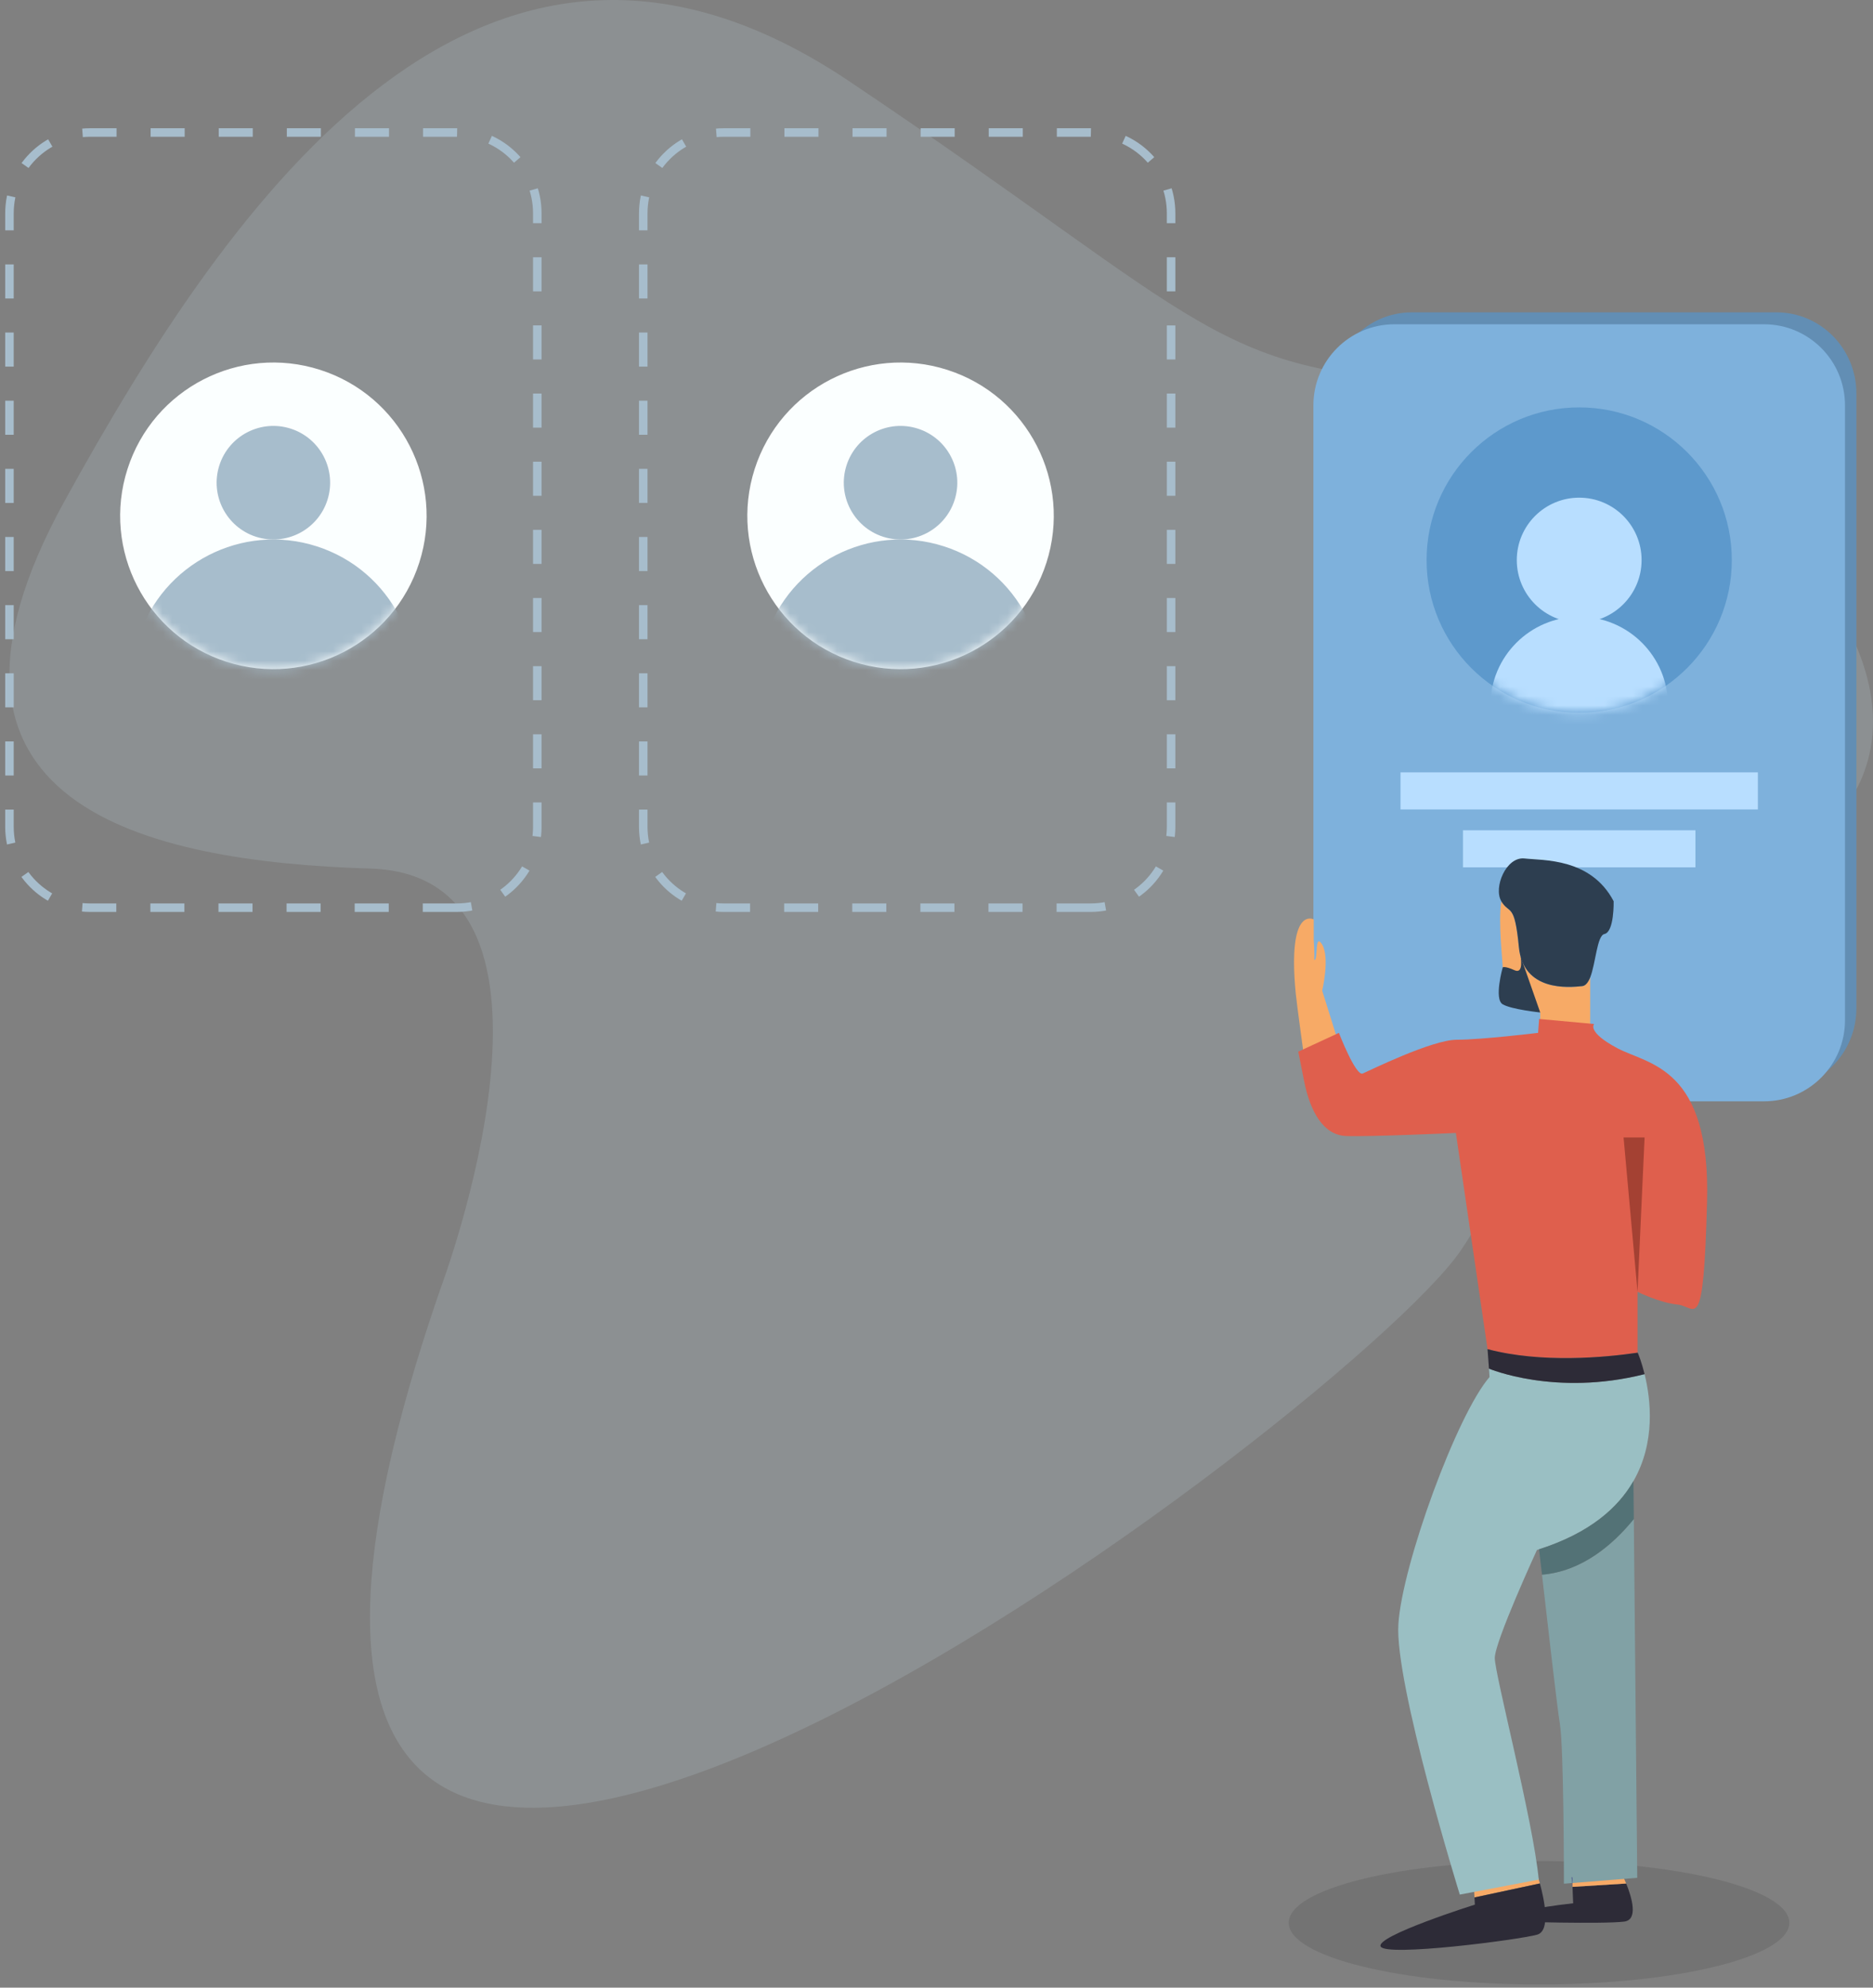 <?xml version="1.0" encoding="UTF-8"?>
<svg width="198px" height="210px" viewBox="0 0 198 210" version="1.1" xmlns="http://www.w3.org/2000/svg" xmlns:xlink="http://www.w3.org/1999/xlink">
    <rect x="0" y="0" width="198" height="210" fill="#808080" stroke="none"/>
    <title>970DB3FB-7365-4066-8DDB-ED1761E181FF@2x</title>
    <defs>
        <path d="M32.266,16.133 C32.266,25.044 25.043,32.266 16.133,32.266 C7.222,32.266 5.1478819e-14,25.044 5.1478819e-14,16.133 C5.1478819e-14,7.223 7.222,3.35731428e-14 16.133,3.35731428e-14 C25.043,3.35731428e-14 32.266,7.223 32.266,16.133" id="path-1"></path>
        <path d="M0.779,11.251 C3.512,2.735 12.631,-1.954 21.149,0.779 C29.665,3.512 34.354,12.631 31.621,21.148 C28.888,29.665 19.769,34.354 11.252,31.621 C2.735,28.888 -1.954,19.769 0.779,11.251" id="path-3"></path>
        <path d="M0.779,11.251 C3.512,2.735 12.631,-1.954 21.149,0.779 C29.665,3.512 34.354,12.631 31.621,21.148 C28.888,29.665 19.769,34.354 11.252,31.621 C2.735,28.888 -1.954,19.769 0.779,11.251" id="path-5"></path>
    </defs>
    <g id="Page-3" stroke="none" stroke-width="1" fill="none" fill-rule="evenodd">
        <g id="Specific-Group_-Empty-state" transform="translate(-1087, -539)">
            <g id="add-member" transform="translate(1088, 539)">
                <g id="Group-3" opacity="0.222" fill="#B5C9D1">
                    <path d="M45.563,136.15 C45.563,136.15 62.03,92.51 38.174,91.77 C14.317,91.031 -11.909,85.114 5.822,52.939 C23.552,20.764 50.133,-17.328 88.74,8.56 C127.348,34.448 127.088,39.625 153.26,40.365 C179.431,41.104 216,76.238 185.341,92.51 C154.682,108.783 165.142,114.7 153.448,132.082 C141.754,149.464 5.147,253.015 45.563,136.15" id="Fill-1"></path>
                </g>
                <g id="Group-46" transform="translate(165.5, 121.5) scale(-1, 1) translate(-165.5, -121.5) translate(135, 33)">
                    <path d="M60.766,170.147 C60.766,173.747 48.919,176.666 34.305,176.666 C19.69,176.666 7.843,173.747 7.843,170.147 C7.843,166.548 19.69,163.629 34.305,163.629 C48.919,163.629 60.766,166.548 60.766,170.147" id="Fill-1" fill="#000000" opacity="0.1"></path>
                    <path d="M47.746,82.099 L9.209,82.099 C4.541,82.099 0.757,78.263 0.757,73.533 L0.757,8.566 C0.757,3.834 4.541,0 9.209,0 L47.746,0 C52.413,0 56.197,3.834 56.197,8.566 L56.197,73.533 C56.197,78.263 52.413,82.099 47.746,82.099" id="Fill-11" fill="#628EB4"></path>
                    <path d="M49.591,83.359 L10.527,83.359 C5.796,83.359 1.96,79.523 1.96,74.793 L1.96,9.826 C1.96,5.094 5.796,1.26 10.527,1.26 L49.591,1.26 C54.322,1.26 58.157,5.094 58.157,9.826 L58.157,74.793 C58.157,79.523 54.322,83.359 49.591,83.359" id="Fill-11-Copy" fill="#7EB1DC"></path>
                    <g id="Fill-31" transform="translate(13.926, 10.043)">
                        <mask id="mask-2" fill="white">
                            <use xlink:href="#path-1"></use>
                        </mask>
                        <use id="Mask" fill="#5D99CC" xlink:href="#path-1"></use>
                        <path d="M25.524,31.51 C25.524,36.696 21.32,40.901 16.134,40.901 C10.946,40.901 6.742,36.696 6.742,31.51 C6.742,26.323 10.946,22.119 16.134,22.119 C21.32,22.119 25.524,26.323 25.524,31.51" fill="#B8DEFF" mask="url(#mask-2)"></path>
                    </g>
                    <path d="M36.656,26.176 C36.656,29.819 33.702,32.773 30.059,32.773 C26.416,32.773 23.463,29.819 23.463,26.176 C23.463,22.533 26.416,19.58 30.059,19.58 C33.702,19.58 36.656,22.533 36.656,26.176" id="Fill-30" fill="#B8DEFF"></path>
                    <polygon id="Fill-32" fill="#B8DEFF" points="11.17 52.52 48.948 52.52 48.948 48.604 11.17 48.604"></polygon>
                    <polygon id="Fill-33" fill="#B8DEFF" points="17.772 58.638 42.346 58.638 42.346 54.722 17.772 54.722"></polygon>
                    <path d="M41.209,166.02 L41.129,167.471 L34.214,165.991 C34.405,165.304 34.567,164.83 34.567,164.83 L41.209,166.02 Z" id="Fill-13" fill="#F7AA66"></path>
                    <path d="M38.09,70.21 C38.02,73.143 34.179,73.97 34.179,73.97 L34.179,75.354 L28.897,75.189 L28.897,70.271 C29.109,70.784 29.372,71.148 29.734,71.187 C31.165,71.339 35.983,71.792 36.437,67.045 C36.891,62.307 37.425,63.648 38.291,62.226 C38.644,64.635 38.14,68.284 38.09,70.21" id="Fill-14" fill="#F7AA66"></path>
                    <path d="M51.047,172.653 C50.493,173.762 36.512,171.958 34.506,171.404 C33.065,171 33.73,167.764 34.214,165.991 L41.129,167.472 L41.088,168.228 C41.088,168.228 51.602,171.544 51.047,172.653" id="Fill-15" fill="#2D2B37"></path>
                    <path d="M42.681,167.17 L34.335,165.587 C34.919,159.398 38.982,143.915 38.982,142.171 C38.982,140.436 34.526,130.761 34.526,130.761 C34.446,130.739 34.375,130.71 34.305,130.69 C28.982,128.987 25.958,126.336 24.325,123.483 C21.967,119.37 22.491,114.844 23.146,112.183 C32.601,114.571 39.597,111.599 39.597,111.599 L39.536,112.486 C42.994,116.467 48.759,132.283 49.173,138.573 C49.596,144.851 42.681,167.17 42.681,167.17" id="Fill-16" fill="#9ABFC3"></path>
                    <path d="M60.026,71.935 C59.916,73.082 59.128,78.775 59.128,78.775 L55.525,77.108 L57.227,71.668 C57.227,71.668 56.404,68.207 57.227,66.808 C58.051,65.407 57.649,68.577 58.06,68.412 C58.06,68.412 58.021,67.664 58.122,66.314 L58.122,64.139 C58.122,64.139 60.921,62.613 60.026,71.935" id="Fill-17" fill="#F7AA66"></path>
                    <path d="M59.757,78.112 L59.131,81.257 C58.497,84.402 57.135,86.912 54.727,87.024 C52.317,87.124 43.095,86.701 43.095,86.701 L39.747,109.543 C34.023,111.055 27.34,110.42 23.871,109.916 C23.881,109.885 23.892,109.864 23.892,109.864 L23.892,103.484 C23.892,103.484 21.573,104.643 19.638,104.835 C17.702,105.026 16.927,108.323 16.543,93.999 C16.15,79.686 22.733,79.493 26.018,77.75 C29.304,76.006 28.479,75.19 28.479,75.19 L33.76,74.705 L34.294,74.655 L34.406,76.126 C34.406,76.126 40.373,76.852 42.993,76.852 C45.615,76.852 52.217,80.108 52.942,80.421 C53.679,80.734 55.462,76.126 55.462,76.126 L59.757,78.112 Z" id="Fill-18" fill="#DF5F4D"></path>
                    <polygon id="Fill-19" fill="#302293" points="30.806 165.335 27.349 164.831 30.827 164.831"></polygon>
                    <path d="M37.066,170.022 C37.066,170.022 27.52,170.304 25.303,170.022 C23.791,169.84 24.496,167.472 25.091,166 L30.766,166.352 L30.697,168.087 C39.274,169.055 37.066,170.022 37.066,170.022" id="Fill-20" fill="#2D2B37"></path>
                    <path d="M30.806,165.335 L30.766,166.353 L25.091,166 C25.373,165.325 25.625,164.831 25.625,164.831 L27.349,164.831 L30.806,165.335 Z" id="Fill-21" fill="#F7AA66"></path>
                    <path d="M38.292,62.217 L38.292,62.227 C37.425,63.648 36.891,62.307 36.437,67.045 C35.983,71.793 31.165,71.339 29.734,71.187 C29.371,71.147 29.109,70.785 28.897,70.27 C28.302,68.747 28.181,65.855 27.395,65.683 C26.337,65.462 26.417,62.217 26.417,62.217 C28.827,57.63 33.877,57.922 35.832,57.701 C37.788,57.479 39.148,60.785 38.292,62.217" id="Fill-22" fill="#2D3E50"></path>
                    <path d="M33.992,133.371 C33.367,138.804 32.389,147.392 32.097,149.156 C31.674,151.767 31.674,166.02 31.674,166.02 L23.922,165.396 L24.285,127.494 C26.503,130.216 29.769,133.018 33.992,133.371" id="Fill-23" fill="#81A1A5"></path>
                    <path d="M39.748,109.542 L39.597,111.599 C39.597,111.599 32.601,114.571 23.146,112.183 C23.448,110.953 23.781,110.116 23.872,109.915 C27.339,110.419 34.022,111.054 39.748,109.542" id="Fill-24" fill="#2D2B37"></path>
                    <path d="M36.258,68.042 C36.258,68.042 35.888,69.968 36.894,69.508 C37.9,69.047 38.141,69.199 38.141,69.199 C38.141,69.199 39.095,72.567 38.141,73.111 C37.187,73.657 34.178,73.97 34.178,73.97 L36.258,68.042 Z" id="Fill-25" fill="#2D3E50"></path>
                    <polygon id="Fill-26" fill="#A44133" points="23.892 103.483 25.367 87.179 23.146 87.179"></polygon>
                    <path d="M34.305,130.69 C34.213,131.426 34.113,132.344 33.991,133.371 C29.769,133.019 26.503,130.216 24.285,127.494 L24.326,123.484 C25.959,126.336 28.983,128.987 34.305,130.69" id="Fill-27" fill="#537276"></path>
                    <polygon id="Fill-28" fill="#251F77" points="30.858 165.345 30.766 166.353 30.806 165.335"></polygon>
                </g>
                <g id="Group-6" transform="translate(0, 14)">
                    <path d="M47.294,81.9 L8.505,81.9 C3.808,81.9 0,78.074 0,73.355 L0,8.545 C0,3.825 3.808,0 8.505,0 L47.294,0 C51.991,0 55.8,3.825 55.8,8.545 L55.8,73.355 C55.8,78.074 51.991,81.9 47.294,81.9" id="Fill-12" stroke="#A7BDCC" stroke-width="0.9" stroke-dasharray="3.6"></path>
                    <g id="Fill-34-Copy-+-Fill-34-Copy-2-Mask" transform="translate(11.7, 24.3)">
                        <mask id="mask-4" fill="white">
                            <use xlink:href="#path-3"></use>
                        </mask>
                        <use id="Mask" fill="#FBFFFF" xlink:href="#path-3"></use>
                        <path d="M10.488,10.867 C11.501,7.713 14.878,5.976 18.033,6.988 C21.187,8.001 22.924,11.378 21.912,14.533 C20.899,17.687 17.522,19.424 14.367,18.412 C11.213,17.399 9.476,14.022 10.488,10.867" id="Fill-34-Copy" fill="#A7BDCC" mask="url(#mask-4)"></path>
                        <path d="M1.921,29.118 C4.452,21.232 12.896,16.891 20.782,19.421 C28.668,21.952 33.009,30.396 30.479,38.281 C27.948,46.168 19.504,50.51 11.619,47.979 C3.732,45.448 -0.61,37.004 1.921,29.118" id="Fill-34-Copy-2" fill="#A7BDCC" mask="url(#mask-4)"></path>
                    </g>
                </g>
                <g id="Group-6-Copy-2" transform="translate(67, 14)">
                    <path d="M47.294,81.9 L8.505,81.9 C3.808,81.9 0,78.074 0,73.355 L0,8.545 C0,3.825 3.808,0 8.505,0 L47.294,0 C51.991,0 55.8,3.825 55.8,8.545 L55.8,73.355 C55.8,78.074 51.991,81.9 47.294,81.9" id="Fill-12" stroke="#A7BDCC" stroke-width="0.9" stroke-dasharray="3.6"></path>
                    <g id="Fill-34-Copy-+-Fill-34-Copy-2-Mask" transform="translate(11, 24.3)">
                        <mask id="mask-6" fill="white">
                            <use xlink:href="#path-5"></use>
                        </mask>
                        <use id="Mask" fill="#FBFFFF" xlink:href="#path-5"></use>
                        <path d="M10.488,10.867 C11.501,7.713 14.878,5.976 18.033,6.988 C21.187,8.001 22.924,11.378 21.912,14.533 C20.899,17.687 17.522,19.424 14.367,18.412 C11.213,17.399 9.476,14.022 10.488,10.867" id="Fill-34-Copy" fill="#A7BDCC" mask="url(#mask-6)"></path>
                        <path d="M1.921,29.118 C4.452,21.232 12.896,16.891 20.782,19.421 C28.668,21.952 33.009,30.396 30.479,38.281 C27.948,46.168 19.504,50.51 11.619,47.979 C3.732,45.448 -0.61,37.004 1.921,29.118" id="Fill-34-Copy-2" fill="#A7BDCC" mask="url(#mask-6)"></path>
                    </g>
                </g>
            </g>
        </g>
    </g>
</svg>